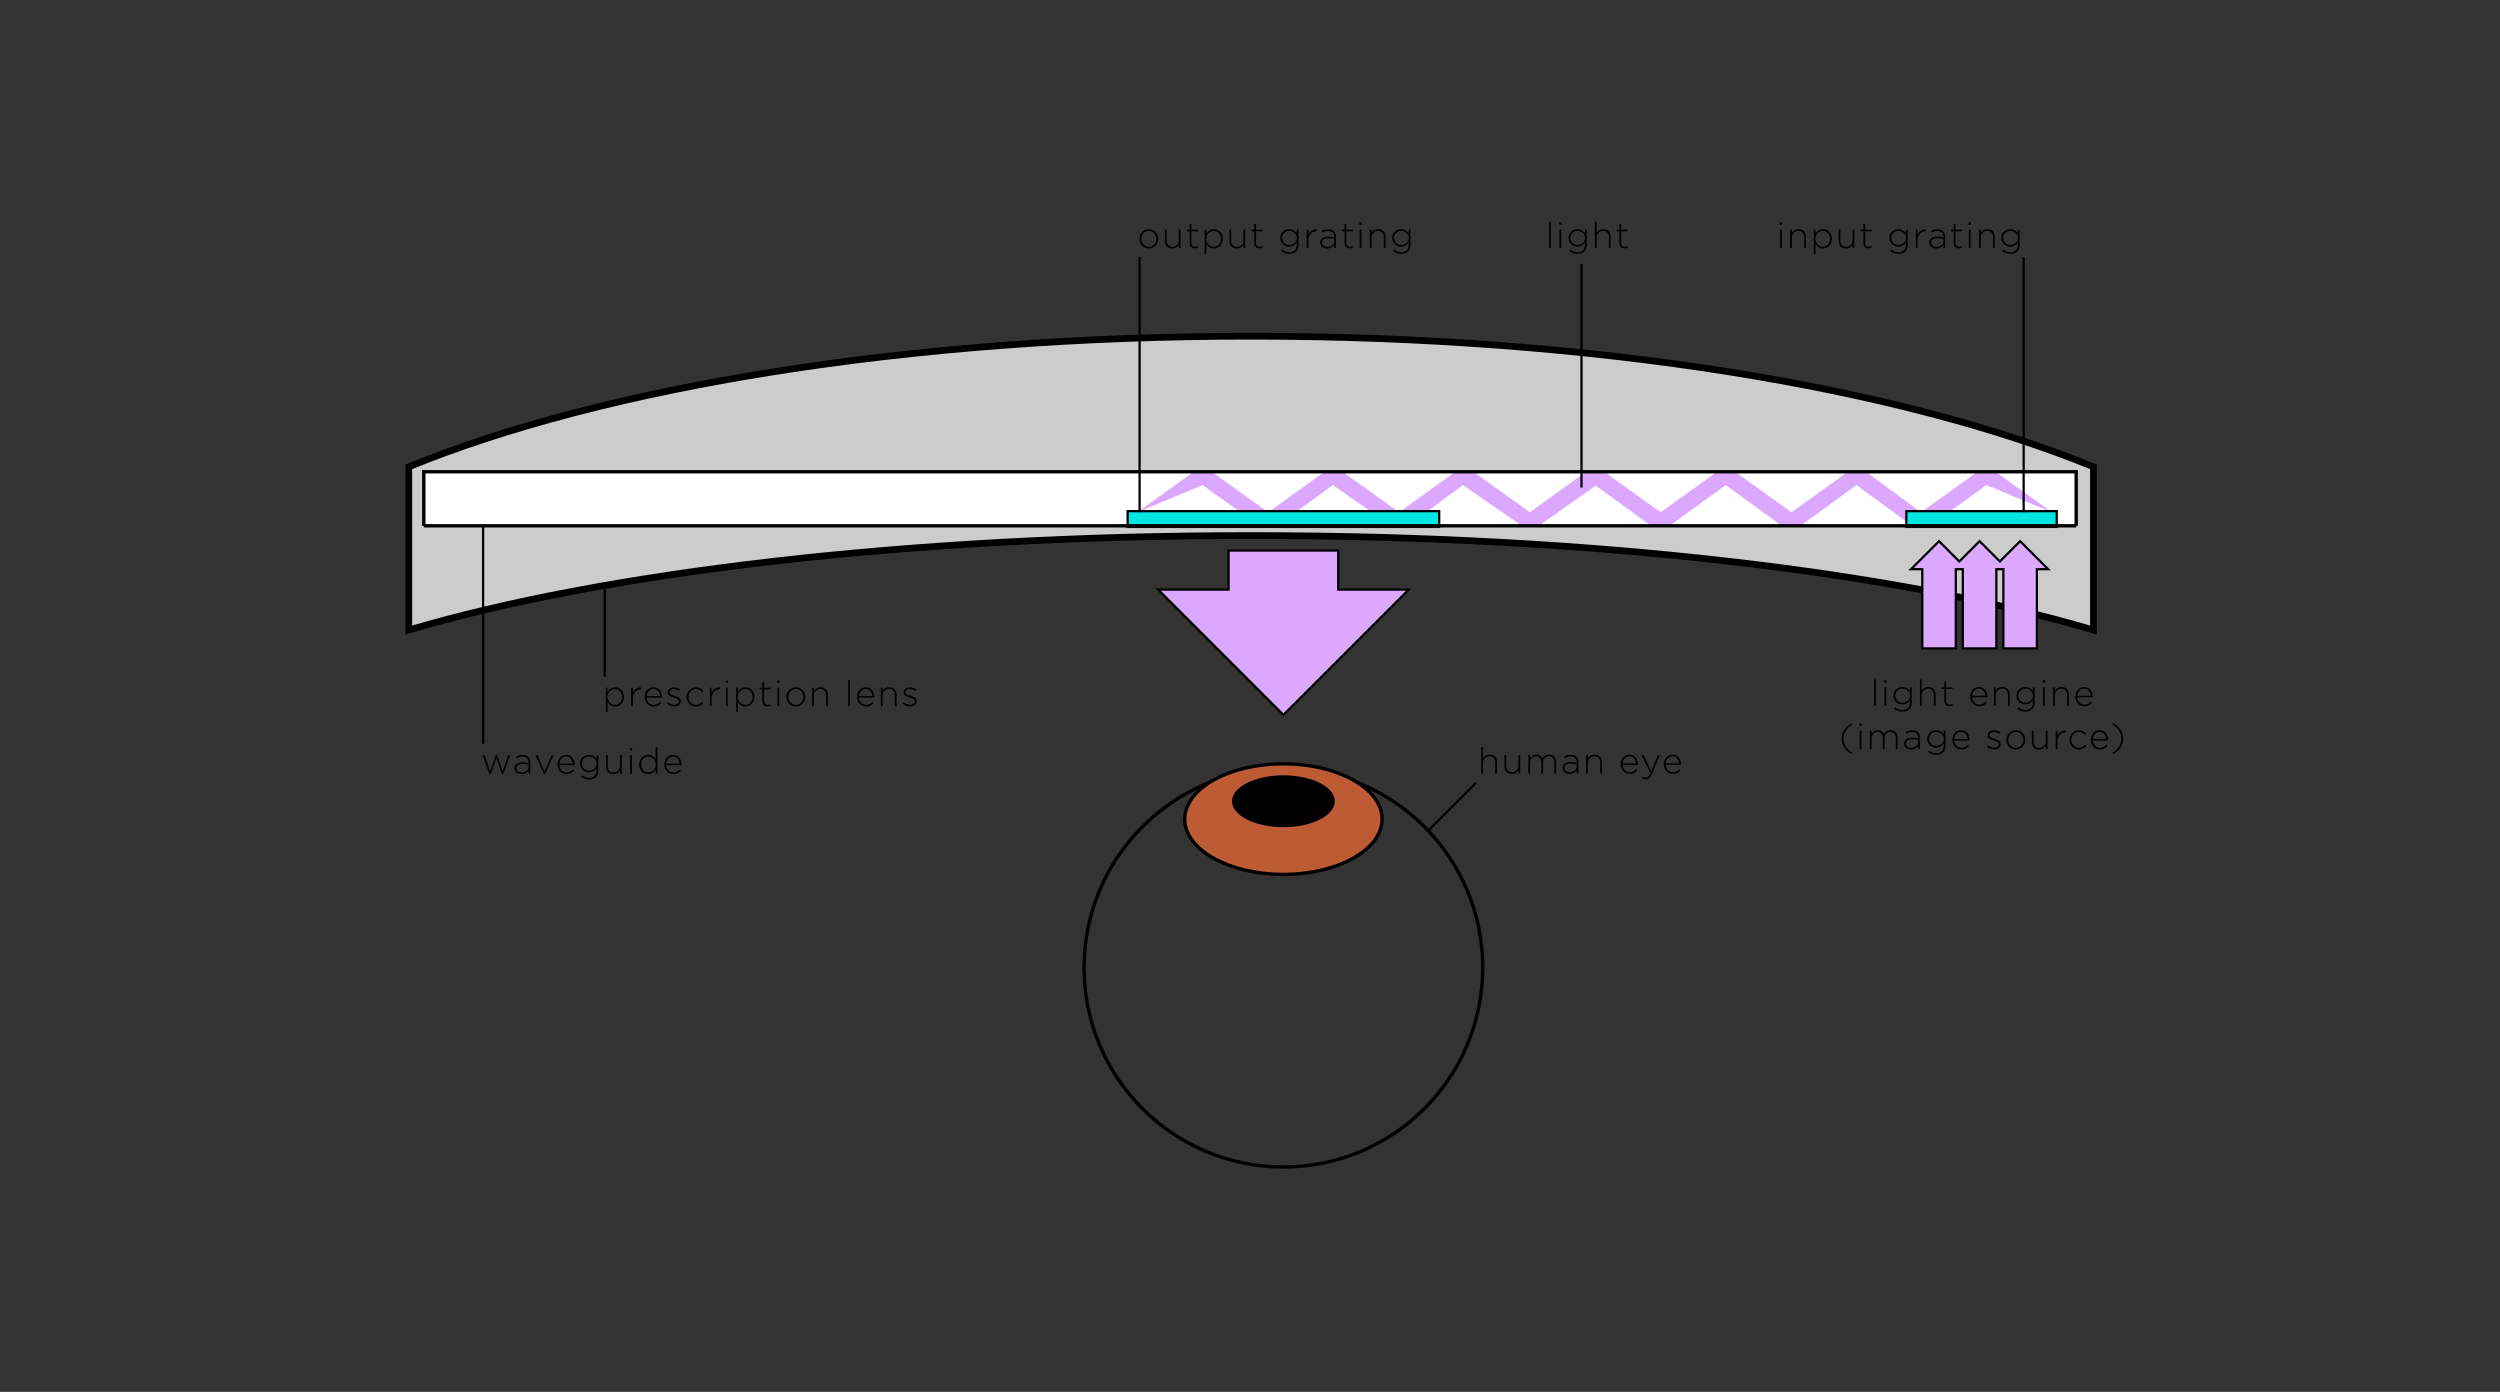 <?xml version="1.0" encoding="utf-8"?>
<!-- Generator: Adobe Illustrator 15.0.2, SVG Export Plug-In . SVG Version: 6.00 Build 0)  -->
<!DOCTYPE svg PUBLIC "-//W3C//DTD SVG 1.1//EN" "http://www.w3.org/Graphics/SVG/1.1/DTD/svg11.dtd">
<svg version="1.1" id="Layer_1" xmlns="http://www.w3.org/2000/svg" xmlns:xlink="http://www.w3.org/1999/xlink" x="0px" y="0px"
	 width="1110px" height="618px" viewBox="0 0 1110 618" enable-background="new 0 0 1110 618" xml:space="preserve">
<rect x="0" y="0" width="1110" height="618" fill="#333333" stroke="none"/>
<g id="grating_1_">
</g>
<g id="big_lens_guides">
</g>
<path fill="#CCCCCC" stroke="#000000" stroke-width="3" stroke-miterlimit="10" d="M929.499,207.287
	c-86.013-35.271-221.539-58.02-373.999-58.02s-287.987,22.749-374,58.021v72.443c86.01-25.493,221.526-41.94,374-41.94
	c152.473,0,287.989,16.446,373.999,41.94V207.287z"/>
<rect x="188.167" y="209.458" fill="#FFFFFF" width="733.666" height="24"/>
<polygon fill="#DCA8FF" points="795.412,227.453 770.361,209.458 762.361,209.458 737.324,227.453 712.275,209.458 704.275,209.458 
	679.236,227.453 654.189,209.458 646.189,209.458 621.148,227.453 596.104,209.458 588.104,209.458 563.061,227.453 
	538.017,209.458 530.017,209.458 504.973,227.453 534,215.375 559.061,233.458 567.061,233.458 591.75,215.375 617.25,233.125 
	625.146,233.458 649.5,215.375 675.25,233.125 683.232,233.458 708.5,215.625 733,233.375 741.318,233.458 766.25,215.375 
	791,233.375 799.404,233.458 824.25,215.375 848.939,233.458 856.939,233.458 882,215.375 911.027,227.453 885.983,209.458 
	877.983,209.458 852.939,227.453 828.447,209.458 820.447,209.458 "/>
<polygon fill="#DCA8FF" stroke="#000000" stroke-miterlimit="10" points="625.46,261.787 569.834,317.412 514.208,261.787 
	545.501,261.787 545.501,244.454 594.167,244.454 594.167,261.787 "/>
<polygon fill="#DCA8FF" stroke="#000000" stroke-miterlimit="10" points="896.937,240.289 887.937,249.288 878.937,240.289 
	869.937,249.288 860.937,240.289 848.511,252.714 853.5,252.714 853.5,287.871 868.374,287.871 868.374,252.714 871.5,252.714 
	871.5,287.871 886.374,287.871 886.374,252.714 889.5,252.714 889.5,287.871 904.374,287.871 904.374,252.714 909.362,252.714 "/>
<g>
	<rect x="500.667" y="226.953" fill="#00E6E3" width="138.333" height="7.005"/>
	<path d="M638.5,227.453v6.005H501.167v-6.005H638.5 M639.5,226.453h-1H501.167h-1v1v6.005v1h1H638.5h1v-1v-6.005V226.453
		L639.5,226.453z"/>
</g>
<g>
	<rect x="846.41" y="226.953" fill="#00E6E3" width="66.784" height="7.005"/>
	<path d="M912.694,227.453v6.005H846.91v-6.005H912.694 M913.694,226.453h-1H846.91h-1v1v6.005v1h1h65.784h1v-1v-6.005V226.453
		L913.694,226.453z"/>
</g>
<circle fill="none" stroke="#000000" stroke-width="1.5" stroke-miterlimit="10" cx="569.834" cy="429.643" r="88.511"/>
<ellipse fill="#BD5B35" stroke="#000000" stroke-width="1.5" stroke-miterlimit="10" cx="569.834" cy="363.685" rx="43.816" ry="24.56"/>
<ellipse cx="569.834" cy="355.752" rx="22.804" ry="11.51"/>
<polyline fill="none" stroke="#000000" stroke-width="1.5" stroke-miterlimit="10" points="921.833,233.458 921.833,209.458 
	188.167,209.458 188.167,233.458 "/>
<line fill="none" stroke="#000000" stroke-width="1.5" stroke-miterlimit="10" x1="188.167" y1="233.458" x2="921.833" y2="233.458"/>
<line fill="none" stroke="#000000" stroke-miterlimit="10" x1="214.5" y1="233.458" x2="214.5" y2="330.208"/>
<line fill="none" stroke="#000000" stroke-miterlimit="10" x1="655.402" y1="347.595" x2="634.227" y2="368.771"/>
<line fill="none" stroke="#000000" stroke-miterlimit="10" x1="268.5" y1="261.125" x2="268.5" y2="300.541"/>
<line fill="none" stroke="#000000" stroke-miterlimit="10" x1="505.973" y1="114.125" x2="505.973" y2="227.453"/>
<line fill="none" stroke="#000000" stroke-miterlimit="10" x1="702.192" y1="117.125" x2="702.192" y2="216.453"/>
<line fill="none" stroke="#000000" stroke-miterlimit="10" x1="898.5" y1="114.125" x2="898.5" y2="227.453"/>
<g>
	<path d="M505.901,106.075v-0.032c0-2.289,1.777-4.274,4.21-4.274c2.417,0,4.178,1.953,4.178,4.242v0.032
		c0,2.289-1.777,4.273-4.21,4.273C507.662,110.317,505.901,108.364,505.901,106.075z M513.44,106.075v-0.032
		c0-1.969-1.473-3.538-3.361-3.538c-1.937,0-3.329,1.584-3.329,3.505v0.032c0,1.969,1.473,3.537,3.361,3.537
		C512.048,109.581,513.44,107.996,513.44,106.075z"/>
	<path d="M517.182,106.956v-4.994h0.784v4.85c0,1.681,0.944,2.785,2.593,2.785c1.601,0,2.833-1.216,2.833-2.913v-4.722h0.784v8.163
		h-0.784v-1.521c-0.544,0.96-1.457,1.712-2.945,1.712C518.382,110.317,517.182,108.909,517.182,106.956z"/>
	<path d="M528.222,108.028v-5.346h-1.185v-0.72h1.185v-2.609h0.784v2.609h2.865v0.72h-2.865v5.266c0,1.168,0.688,1.584,1.633,1.584
		c0.4,0,0.736-0.08,1.2-0.288v0.736c-0.416,0.192-0.816,0.288-1.329,0.288C529.246,110.269,528.222,109.581,528.222,108.028z"/>
	<path d="M534.83,101.962h0.784v1.825c0.704-1.073,1.745-2.017,3.361-2.017c1.969,0,3.97,1.585,3.97,4.242v0.032
		c0,2.657-2.001,4.273-3.97,4.273c-1.633,0-2.689-0.928-3.361-1.953v4.322h-0.784V101.962z M542.096,106.075v-0.032
		c0-2.145-1.488-3.521-3.201-3.521c-1.697,0-3.329,1.424-3.329,3.505v0.032c0,2.097,1.632,3.505,3.329,3.505
		C540.672,109.565,542.096,108.268,542.096,106.075z"/>
	<path d="M545.869,106.956v-4.994h0.784v4.85c0,1.681,0.944,2.785,2.593,2.785c1.601,0,2.833-1.216,2.833-2.913v-4.722h0.784v8.163
		h-0.784v-1.521c-0.544,0.96-1.457,1.712-2.945,1.712C547.069,110.317,545.869,108.909,545.869,106.956z"/>
	<path d="M556.91,108.028v-5.346h-1.186v-0.72h1.186v-2.609h0.783v2.609h2.865v0.72h-2.865v5.266c0,1.168,0.689,1.584,1.633,1.584
		c0.4,0,0.736-0.08,1.201-0.288v0.736c-0.416,0.192-0.816,0.288-1.329,0.288C557.934,110.269,556.91,109.581,556.91,108.028z"/>
	<path d="M568.797,111.47l0.465-0.641c0.976,0.752,2.096,1.153,3.297,1.153c1.873,0,3.201-1.073,3.201-3.169v-1.185
		c-0.705,1.008-1.793,1.889-3.41,1.889c-1.969,0-3.921-1.504-3.921-3.841v-0.032c0-2.353,1.952-3.874,3.921-3.874
		c1.633,0,2.738,0.864,3.41,1.825v-1.632h0.784v6.898c0,1.185-0.384,2.113-1.04,2.769c-0.705,0.705-1.762,1.089-2.961,1.089
		C571.182,112.718,569.918,112.302,568.797,111.47z M575.808,105.659v-0.032c0-1.889-1.681-3.105-3.378-3.105
		c-1.712,0-3.152,1.185-3.152,3.089v0.032c0,1.841,1.473,3.122,3.152,3.122C574.127,108.765,575.808,107.516,575.808,105.659z"/>
	<path d="M580.156,101.962h0.785v2.321c0.64-1.457,2-2.513,3.617-2.449v0.865h-0.08c-1.889,0-3.537,1.424-3.537,4.082v3.345h-0.785
		V101.962z"/>
	<path d="M586.126,107.756v-0.032c0-1.697,1.456-2.657,3.569-2.657c1.137,0,1.921,0.144,2.705,0.352v-0.352
		c0-1.648-1.008-2.497-2.689-2.497c-0.992,0-1.809,0.272-2.561,0.656l-0.288-0.688c0.896-0.417,1.776-0.705,2.897-0.705
		c1.104,0,1.984,0.304,2.576,0.896c0.545,0.544,0.833,1.296,0.833,2.305v5.09H592.4v-1.36c-0.561,0.784-1.568,1.552-3.121,1.552
		C587.759,110.317,586.126,109.453,586.126,107.756z M592.416,107.068v-0.929c-0.688-0.176-1.6-0.368-2.769-0.368
		c-1.729,0-2.689,0.768-2.689,1.904v0.032c0,1.185,1.12,1.873,2.369,1.873C590.992,109.581,592.416,108.556,592.416,107.068z"/>
	<path d="M596.977,108.028v-5.346h-1.186v-0.72h1.186v-2.609h0.783v2.609h2.865v0.72h-2.865v5.266c0,1.168,0.689,1.584,1.633,1.584
		c0.4,0,0.736-0.08,1.201-0.288v0.736c-0.416,0.192-0.816,0.288-1.329,0.288C598,110.269,596.977,109.581,596.977,108.028z"/>
	<path d="M603.6,98.76h0.977v1.073H603.6V98.76z M603.695,101.962h0.785v8.163h-0.785V101.962z"/>
	<path d="M608.208,101.962h0.784v1.521c0.545-0.96,1.457-1.713,2.945-1.713c2.064,0,3.266,1.409,3.266,3.361v4.994h-0.785v-4.85
		c0-1.681-0.943-2.785-2.593-2.785c-1.601,0-2.833,1.217-2.833,2.914v4.722h-0.784V101.962z"/>
	<path d="M618.496,111.47l0.463-0.641c0.977,0.752,2.098,1.153,3.298,1.153c1.873,0,3.202-1.073,3.202-3.169v-1.185
		c-0.705,1.008-1.793,1.889-3.41,1.889c-1.969,0-3.922-1.504-3.922-3.841v-0.032c0-2.353,1.953-3.874,3.922-3.874
		c1.633,0,2.737,0.864,3.41,1.825v-1.632h0.783v6.898c0,1.185-0.384,2.113-1.04,2.769c-0.704,0.705-1.761,1.089-2.961,1.089
		C620.881,112.718,619.616,112.302,618.496,111.47z M625.506,105.659v-0.032c0-1.889-1.68-3.105-3.377-3.105
		c-1.713,0-3.153,1.185-3.153,3.089v0.032c0,1.841,1.473,3.122,3.153,3.122C623.826,108.765,625.506,107.516,625.506,105.659z"/>
</g>
<g>
	<path d="M268.989,305.349h0.784v1.825c0.704-1.073,1.745-2.017,3.361-2.017c1.969,0,3.97,1.585,3.97,4.242v0.032
		c0,2.657-2.001,4.273-3.97,4.273c-1.633,0-2.689-0.928-3.361-1.952v4.321h-0.784V305.349z M276.255,309.462v-0.032
		c0-2.145-1.488-3.521-3.201-3.521c-1.697,0-3.329,1.424-3.329,3.505v0.032c0,2.097,1.632,3.505,3.329,3.505
		C274.831,312.951,276.255,311.654,276.255,309.462z"/>
	<path d="M280.188,305.349h0.784v2.321c0.64-1.457,2.001-2.513,3.617-2.449v0.865h-0.08c-1.889,0-3.538,1.424-3.538,4.081v3.346
		h-0.784V305.349z"/>
	<path d="M286.27,309.446v-0.032c0-2.369,1.665-4.258,3.874-4.258c2.289,0,3.746,1.857,3.746,4.274c0,0.144,0,0.192-0.016,0.32
		h-6.771c0.144,2.033,1.601,3.217,3.201,3.217c1.265,0,2.129-0.56,2.801-1.279l0.544,0.479c-0.832,0.896-1.809,1.536-3.377,1.536
		C288.126,313.703,286.27,311.991,286.27,309.446z M293.041,309.046c-0.112-1.648-1.057-3.169-2.929-3.169
		c-1.617,0-2.865,1.361-3.009,3.169H293.041z"/>
	<path d="M296.109,312.487l0.464-0.624c0.896,0.688,1.889,1.072,2.929,1.072c1.104,0,1.969-0.608,1.969-1.553v-0.031
		c0-0.961-1.024-1.313-2.161-1.633c-1.329-0.385-2.801-0.785-2.801-2.242v-0.032c0-1.312,1.104-2.257,2.689-2.257
		c0.977,0,2.081,0.352,2.897,0.896l-0.416,0.656c-0.752-0.497-1.648-0.816-2.513-0.816c-1.121,0-1.857,0.608-1.857,1.424v0.032
		c0,0.912,1.104,1.249,2.273,1.584c1.312,0.368,2.689,0.849,2.689,2.289v0.032c0,1.456-1.249,2.385-2.817,2.385
		C298.271,313.672,296.974,313.191,296.109,312.487z"/>
	<path d="M304.845,309.462v-0.032c0-2.289,1.825-4.274,4.162-4.274c1.537,0,2.497,0.705,3.266,1.505l-0.561,0.576
		c-0.704-0.72-1.504-1.345-2.721-1.345c-1.857,0-3.297,1.553-3.297,3.505v0.032c0,1.968,1.488,3.537,3.361,3.537
		c1.152,0,2.049-0.592,2.737-1.359l0.544,0.479c-0.833,0.944-1.825,1.616-3.33,1.616
		C306.654,313.703,304.845,311.751,304.845,309.462z"/>
	<path d="M315.182,305.349h0.784v2.321c0.64-1.457,2.001-2.513,3.618-2.449v0.865h-0.08c-1.889,0-3.538,1.424-3.538,4.081v3.346
		h-0.784V305.349z"/>
	<path d="M322.237,302.147h0.977v1.073h-0.977V302.147z M322.333,305.349h0.784v8.163h-0.784V305.349z"/>
	<path d="M326.846,305.349h0.784v1.825c0.704-1.073,1.745-2.017,3.361-2.017c1.969,0,3.97,1.585,3.97,4.242v0.032
		c0,2.657-2.001,4.273-3.97,4.273c-1.633,0-2.689-0.928-3.361-1.952v4.321h-0.784V305.349z M334.112,309.462v-0.032
		c0-2.145-1.488-3.521-3.201-3.521c-1.697,0-3.329,1.424-3.329,3.505v0.032c0,2.097,1.632,3.505,3.329,3.505
		C332.688,312.951,334.112,311.654,334.112,309.462z"/>
	<path d="M338.478,311.415v-5.346h-1.185v-0.72h1.185v-2.609h0.784v2.609h2.865v0.72h-2.865v5.266c0,1.169,0.688,1.585,1.633,1.585
		c0.4,0,0.736-0.08,1.2-0.289v0.736c-0.416,0.192-0.816,0.289-1.329,0.289C339.502,313.656,338.478,312.967,338.478,311.415z"/>
	<path d="M345.101,302.147h0.977v1.073h-0.977V302.147z M345.197,305.349h0.784v8.163h-0.784V305.349z"/>
	<path d="M349.149,309.462v-0.032c0-2.289,1.777-4.274,4.21-4.274c2.417,0,4.178,1.953,4.178,4.242v0.032
		c0,2.289-1.777,4.273-4.21,4.273C350.91,313.703,349.149,311.751,349.149,309.462z M356.688,309.462v-0.032
		c0-1.969-1.473-3.538-3.361-3.538c-1.937,0-3.329,1.584-3.329,3.505v0.032c0,1.968,1.473,3.537,3.361,3.537
		C355.295,312.967,356.688,311.383,356.688,309.462z"/>
	<path d="M360.589,305.349h0.784v1.521c0.544-0.96,1.457-1.713,2.945-1.713c2.064,0,3.265,1.409,3.265,3.361v4.994H366.8v-4.85
		c0-1.681-0.944-2.785-2.593-2.785c-1.601,0-2.833,1.217-2.833,2.914v4.722h-0.784V305.349z"/>
	<path d="M376.589,301.827h0.784v11.685h-0.784V301.827z"/>
	<path d="M380.541,309.446v-0.032c0-2.369,1.665-4.258,3.874-4.258c2.289,0,3.746,1.857,3.746,4.274c0,0.144,0,0.192-0.016,0.32
		h-6.771c0.144,2.033,1.601,3.217,3.201,3.217c1.265,0,2.129-0.56,2.801-1.279l0.544,0.479c-0.832,0.896-1.809,1.536-3.377,1.536
		C382.397,313.703,380.541,311.991,380.541,309.446z M387.312,309.046c-0.112-1.648-1.057-3.169-2.929-3.169
		c-1.617,0-2.865,1.361-3.009,3.169H387.312z"/>
	<path d="M391.085,305.349h0.784v1.521c0.544-0.96,1.457-1.713,2.945-1.713c2.064,0,3.265,1.409,3.265,3.361v4.994h-0.784v-4.85
		c0-1.681-0.944-2.785-2.593-2.785c-1.601,0-2.833,1.217-2.833,2.914v4.722h-0.784V305.349z"/>
	<path d="M400.828,312.487l0.464-0.624c0.896,0.688,1.889,1.072,2.929,1.072c1.104,0,1.969-0.608,1.969-1.553v-0.031
		c0-0.961-1.024-1.313-2.161-1.633c-1.329-0.385-2.801-0.785-2.801-2.242v-0.032c0-1.312,1.104-2.257,2.689-2.257
		c0.977,0,2.081,0.352,2.897,0.896l-0.416,0.656c-0.752-0.497-1.648-0.816-2.513-0.816c-1.121,0-1.857,0.608-1.857,1.424v0.032
		c0,0.912,1.104,1.249,2.273,1.584c1.312,0.368,2.689,0.849,2.689,2.289v0.032c0,1.456-1.249,2.385-2.817,2.385
		C402.989,313.672,401.692,313.191,400.828,312.487z"/>
</g>
<g>
	<path d="M657.681,331.723h0.784v5.042c0.545-0.96,1.457-1.713,2.945-1.713c2.064,0,3.266,1.409,3.266,3.361v4.994h-0.785v-4.851
		c0-1.68-0.943-2.785-2.593-2.785c-1.601,0-2.833,1.217-2.833,2.914v4.722h-0.784V331.723z"/>
	<path d="M667.969,340.238v-4.994h0.783v4.85c0,1.681,0.945,2.785,2.594,2.785c1.601,0,2.833-1.217,2.833-2.913v-4.722h0.784v8.163
		h-0.784v-1.521c-0.544,0.961-1.456,1.713-2.945,1.713C669.168,343.6,667.969,342.191,667.969,340.238z"/>
	<path d="M678.576,335.244h0.784v1.457c0.528-0.85,1.265-1.649,2.722-1.649c1.424,0,2.305,0.816,2.752,1.761
		c0.529-0.912,1.409-1.761,2.945-1.761c1.938,0,3.138,1.36,3.138,3.409v4.946h-0.784v-4.851c0-1.76-0.912-2.785-2.417-2.785
		c-1.376,0-2.577,1.057-2.577,2.882v4.754h-0.784v-4.897c0-1.697-0.929-2.738-2.386-2.738c-1.456,0-2.608,1.281-2.608,2.93v4.706
		h-0.784V335.244z"/>
	<path d="M693.76,341.038v-0.032c0-1.696,1.457-2.656,3.569-2.656c1.137,0,1.921,0.144,2.705,0.352v-0.352
		c0-1.648-1.009-2.498-2.688-2.498c-0.993,0-1.809,0.273-2.562,0.656l-0.288-0.688c0.896-0.416,1.777-0.705,2.896-0.705
		c1.105,0,1.985,0.305,2.578,0.896c0.544,0.545,0.832,1.297,0.832,2.306v5.09h-0.769v-1.36c-0.56,0.784-1.568,1.553-3.121,1.553
		C695.393,343.6,693.76,342.734,693.76,341.038z M700.051,340.35v-0.928c-0.689-0.176-1.602-0.368-2.77-0.368
		c-1.729,0-2.689,0.769-2.689,1.904v0.032c0,1.185,1.121,1.873,2.369,1.873C698.625,342.863,700.051,341.838,700.051,340.35z"/>
	<path d="M704.256,335.244h0.784v1.521c0.544-0.96,1.456-1.713,2.945-1.713c2.064,0,3.265,1.409,3.265,3.361v4.994h-0.783v-4.851
		c0-1.68-0.945-2.785-2.594-2.785c-1.601,0-2.833,1.217-2.833,2.914v4.722h-0.784V335.244z"/>
	<path d="M719.583,339.342v-0.032c0-2.369,1.665-4.258,3.874-4.258c2.289,0,3.745,1.856,3.745,4.274c0,0.144,0,0.191-0.017,0.319
		h-6.77c0.144,2.033,1.6,3.218,3.201,3.218c1.264,0,2.129-0.561,2.801-1.281l0.544,0.48c-0.832,0.896-1.809,1.537-3.377,1.537
		C721.439,343.6,719.583,341.887,719.583,339.342z M726.354,338.941c-0.111-1.648-1.057-3.17-2.929-3.17
		c-1.616,0-2.865,1.361-3.009,3.17H726.354z"/>
	<path d="M729.105,345.664l0.271-0.688c0.433,0.207,0.785,0.303,1.393,0.303c0.849,0,1.408-0.496,2.018-1.92l-3.922-8.115h0.912
		l3.394,7.299l2.944-7.299h0.865l-3.537,8.451c-0.721,1.713-1.553,2.32-2.722,2.32C730.098,346.016,729.649,345.904,729.105,345.664
		z"/>
	<path d="M738.736,339.342v-0.032c0-2.369,1.665-4.258,3.873-4.258c2.289,0,3.746,1.856,3.746,4.274c0,0.144,0,0.191-0.016,0.319
		h-6.771c0.145,2.033,1.602,3.218,3.201,3.218c1.266,0,2.129-0.561,2.802-1.281l0.544,0.48c-0.832,0.896-1.809,1.537-3.377,1.537
		C740.594,343.6,738.736,341.887,738.736,339.342z M745.508,338.941c-0.113-1.648-1.057-3.17-2.93-3.17
		c-1.617,0-2.865,1.361-3.01,3.17H745.508z"/>
</g>
<g>
	<path d="M214.284,335.349h0.88l2.465,7.171l2.465-7.203h0.624l2.465,7.203l2.465-7.171h0.848l-2.993,8.228h-0.672l-2.433-6.995
		l-2.449,6.995h-0.672L214.284,335.349z"/>
	<path d="M228.412,341.143v-0.031c0-1.697,1.457-2.658,3.569-2.658c1.137,0,1.921,0.145,2.705,0.353v-0.353
		c0-1.648-1.008-2.496-2.689-2.496c-0.993,0-1.809,0.271-2.561,0.656l-0.288-0.688c0.896-0.417,1.776-0.704,2.897-0.704
		c1.104,0,1.985,0.304,2.577,0.896c0.544,0.544,0.833,1.296,0.833,2.305v5.09h-0.769v-1.36c-0.56,0.784-1.568,1.552-3.121,1.552
		C230.045,343.703,228.412,342.84,228.412,341.143z M234.703,340.455v-0.93c-0.688-0.176-1.601-0.367-2.769-0.367
		c-1.729,0-2.689,0.768-2.689,1.904v0.032c0,1.185,1.121,1.872,2.369,1.872C233.278,342.967,234.703,341.943,234.703,340.455z"/>
	<path d="M237.755,335.349h0.913l3.089,7.282l3.122-7.282h0.88l-3.666,8.228h-0.672L237.755,335.349z"/>
	<path d="M247.499,339.446v-0.032c0-2.369,1.665-4.258,3.874-4.258c2.289,0,3.746,1.857,3.746,4.273c0,0.145,0,0.192-0.016,0.32
		h-6.771c0.144,2.033,1.601,3.217,3.201,3.217c1.265,0,2.129-0.56,2.801-1.279l0.544,0.479c-0.832,0.896-1.809,1.536-3.377,1.536
		C249.355,343.703,247.499,341.991,247.499,339.446z M254.27,339.046c-0.112-1.648-1.057-3.169-2.929-3.169
		c-1.617,0-2.865,1.36-3.009,3.169H254.27z"/>
	<path d="M257.883,344.856l0.464-0.641c0.977,0.753,2.097,1.153,3.297,1.153c1.873,0,3.202-1.073,3.202-3.17v-1.185
		c-0.705,1.009-1.793,1.889-3.41,1.889c-1.969,0-3.921-1.505-3.921-3.841v-0.033c0-2.353,1.953-3.873,3.921-3.873
		c1.633,0,2.737,0.864,3.41,1.824v-1.632h0.784v6.898c0,1.185-0.384,2.112-1.041,2.769c-0.704,0.705-1.761,1.09-2.961,1.09
		C260.268,346.105,259.003,345.688,257.883,344.856z M264.894,339.046v-0.032c0-1.889-1.681-3.105-3.377-3.105
		c-1.712,0-3.153,1.186-3.153,3.09v0.031c0,1.842,1.473,3.122,3.153,3.122C263.213,342.151,264.894,340.902,264.894,339.046z"/>
	<path d="M269.083,340.342v-4.993h0.784v4.85c0,1.681,0.944,2.785,2.593,2.785c1.601,0,2.833-1.216,2.833-2.913v-4.722h0.784v8.163
		h-0.784v-1.521c-0.544,0.96-1.457,1.712-2.945,1.712C270.283,343.703,269.083,342.295,269.083,340.342z"/>
	<path d="M279.707,332.146h0.977v1.073h-0.977V332.146z M279.803,335.349h0.784v8.163h-0.784V335.349z"/>
	<path d="M283.787,339.462v-0.032c0-2.656,2.001-4.273,3.97-4.273c1.632,0,2.689,0.929,3.361,1.953v-5.282h0.784v11.685h-0.784
		v-1.824c-0.705,1.072-1.745,2.016-3.361,2.016C285.788,343.703,283.787,342.119,283.787,339.462z M291.166,339.446v-0.032
		c0-2.097-1.633-3.506-3.329-3.506c-1.777,0-3.202,1.297-3.202,3.49v0.031c0,2.145,1.489,3.521,3.202,3.521
		C289.533,342.951,291.166,341.527,291.166,339.446z"/>
	<path d="M294.954,339.446v-0.032c0-2.369,1.665-4.258,3.874-4.258c2.289,0,3.746,1.857,3.746,4.273c0,0.145,0,0.192-0.016,0.32
		h-6.771c0.144,2.033,1.601,3.217,3.201,3.217c1.265,0,2.129-0.56,2.801-1.279l0.544,0.479c-0.832,0.896-1.809,1.536-3.377,1.536
		C296.811,343.703,294.954,341.991,294.954,339.446z M301.725,339.046c-0.112-1.648-1.057-3.169-2.929-3.169
		c-1.617,0-2.865,1.36-3.009,3.169H301.725z"/>
</g>
<g>
	<path d="M687.793,98.44h0.784v11.685h-0.784V98.44z"/>
	<path d="M692.32,98.76h0.977v1.073h-0.977V98.76z M692.417,101.962h0.784v8.163h-0.784V101.962z"/>
	<path d="M696.769,111.47l0.464-0.641c0.977,0.752,2.098,1.153,3.297,1.153c1.873,0,3.202-1.073,3.202-3.169v-1.185
		c-0.704,1.008-1.793,1.889-3.409,1.889c-1.969,0-3.922-1.504-3.922-3.841v-0.032c0-2.353,1.953-3.874,3.922-3.874
		c1.633,0,2.736,0.864,3.409,1.825v-1.632h0.784v6.898c0,1.185-0.385,2.113-1.041,2.769c-0.703,0.705-1.76,1.089-2.961,1.089
		C699.153,112.718,697.889,112.302,696.769,111.47z M703.779,105.659v-0.032c0-1.889-1.681-3.105-3.377-3.105
		c-1.713,0-3.154,1.185-3.154,3.089v0.032c0,1.841,1.473,3.122,3.154,3.122C702.099,108.765,703.779,107.516,703.779,105.659z"/>
	<path d="M708.129,98.44h0.784v5.042c0.544-0.96,1.456-1.713,2.945-1.713c2.064,0,3.265,1.409,3.265,3.361v4.994h-0.783v-4.85
		c0-1.681-0.945-2.785-2.594-2.785c-1.601,0-2.833,1.217-2.833,2.914v4.722h-0.784V98.44z"/>
	<path d="M719.009,108.028v-5.346h-1.185v-0.72h1.185v-2.609h0.784v2.609h2.865v0.72h-2.865v5.266c0,1.168,0.688,1.584,1.633,1.584
		c0.4,0,0.736-0.08,1.2-0.288v0.736c-0.416,0.192-0.816,0.288-1.329,0.288C720.033,110.269,719.009,109.581,719.009,108.028z"/>
</g>
<g>
	<path d="M790.239,98.76h0.977v1.073h-0.977V98.76z M790.336,101.962h0.783v8.163h-0.783V101.962z"/>
	<path d="M794.848,101.962h0.784v1.521c0.544-0.96,1.456-1.713,2.945-1.713c2.064,0,3.265,1.409,3.265,3.361v4.994h-0.783v-4.85
		c0-1.681-0.945-2.785-2.594-2.785c-1.601,0-2.833,1.217-2.833,2.914v4.722h-0.784V101.962z"/>
	<path d="M805.295,101.962h0.785v1.825c0.703-1.073,1.744-2.017,3.361-2.017c1.969,0,3.969,1.585,3.969,4.242v0.032
		c0,2.657-2,4.273-3.969,4.273c-1.633,0-2.689-0.928-3.361-1.953v4.322h-0.785V101.962z M812.562,106.075v-0.032
		c0-2.145-1.488-3.521-3.201-3.521c-1.697,0-3.33,1.424-3.33,3.505v0.032c0,2.097,1.633,3.505,3.33,3.505
		C811.138,109.565,812.562,108.268,812.562,106.075z"/>
	<path d="M816.335,106.956v-4.994h0.784v4.85c0,1.681,0.944,2.785,2.594,2.785c1.6,0,2.832-1.216,2.832-2.913v-4.722h0.785v8.163
		h-0.785v-1.521c-0.544,0.96-1.456,1.712-2.945,1.712C817.535,110.317,816.335,108.909,816.335,106.956z"/>
	<path d="M827.375,108.028v-5.346h-1.185v-0.72h1.185v-2.609h0.784v2.609h2.865v0.72h-2.865v5.266c0,1.168,0.688,1.584,1.633,1.584
		c0.399,0,0.736-0.08,1.2-0.288v0.736c-0.416,0.192-0.816,0.288-1.328,0.288C828.399,110.269,827.375,109.581,827.375,108.028z"/>
	<path d="M839.263,111.47l0.464-0.641c0.977,0.752,2.098,1.153,3.297,1.153c1.873,0,3.202-1.073,3.202-3.169v-1.185
		c-0.704,1.008-1.793,1.889-3.409,1.889c-1.969,0-3.922-1.504-3.922-3.841v-0.032c0-2.353,1.953-3.874,3.922-3.874
		c1.633,0,2.736,0.864,3.409,1.825v-1.632h0.784v6.898c0,1.185-0.385,2.113-1.041,2.769c-0.703,0.705-1.76,1.089-2.961,1.089
		C841.647,112.718,840.383,112.302,839.263,111.47z M846.273,105.659v-0.032c0-1.889-1.681-3.105-3.377-3.105
		c-1.713,0-3.154,1.185-3.154,3.089v0.032c0,1.841,1.473,3.122,3.154,3.122C844.593,108.765,846.273,107.516,846.273,105.659z"/>
	<path d="M850.623,101.962h0.783v2.321c0.641-1.457,2.002-2.513,3.618-2.449v0.865h-0.08c-1.89,0-3.538,1.424-3.538,4.082v3.345
		h-0.783V101.962z"/>
	<path d="M856.592,107.756v-0.032c0-1.697,1.457-2.657,3.569-2.657c1.137,0,1.921,0.144,2.705,0.352v-0.352
		c0-1.648-1.009-2.497-2.688-2.497c-0.993,0-1.809,0.272-2.562,0.656l-0.288-0.688c0.896-0.417,1.776-0.705,2.896-0.705
		c1.105,0,1.985,0.304,2.578,0.896c0.544,0.544,0.832,1.296,0.832,2.305v5.09h-0.769v-1.36c-0.56,0.784-1.568,1.552-3.121,1.552
		C858.225,110.317,856.592,109.453,856.592,107.756z M862.883,107.068v-0.929c-0.689-0.176-1.602-0.368-2.77-0.368
		c-1.729,0-2.689,0.768-2.689,1.904v0.032c0,1.185,1.121,1.873,2.369,1.873C861.457,109.581,862.883,108.556,862.883,107.068z"/>
	<path d="M867.441,108.028v-5.346h-1.184v-0.72h1.184v-2.609h0.785v2.609h2.865v0.72h-2.865v5.266c0,1.168,0.688,1.584,1.633,1.584
		c0.399,0,0.736-0.08,1.199-0.288v0.736c-0.416,0.192-0.816,0.288-1.328,0.288C868.467,110.269,867.441,109.581,867.441,108.028z"/>
	<path d="M874.065,98.76h0.977v1.073h-0.977V98.76z M874.162,101.962h0.783v8.163h-0.783V101.962z"/>
	<path d="M878.674,101.962h0.783v1.521c0.545-0.96,1.457-1.713,2.945-1.713c2.064,0,3.266,1.409,3.266,3.361v4.994h-0.784v-4.85
		c0-1.681-0.944-2.785-2.593-2.785c-1.602,0-2.834,1.217-2.834,2.914v4.722h-0.783V101.962z"/>
	<path d="M888.961,111.47l0.465-0.641c0.977,0.752,2.097,1.153,3.297,1.153c1.873,0,3.201-1.073,3.201-3.169v-1.185
		c-0.704,1.008-1.793,1.889-3.409,1.889c-1.969,0-3.921-1.504-3.921-3.841v-0.032c0-2.353,1.952-3.874,3.921-3.874
		c1.633,0,2.737,0.864,3.409,1.825v-1.632h0.785v6.898c0,1.185-0.385,2.113-1.041,2.769c-0.704,0.705-1.761,1.089-2.961,1.089
		C891.346,112.718,890.082,112.302,888.961,111.47z M895.973,105.659v-0.032c0-1.889-1.682-3.105-3.378-3.105
		c-1.712,0-3.153,1.185-3.153,3.089v0.032c0,1.841,1.473,3.122,3.153,3.122C894.291,108.765,895.973,107.516,895.973,105.659z"/>
</g>
<g>
	<path d="M832.082,301.691h0.783v11.684h-0.783V301.691z"/>
	<path d="M836.609,302.011h0.977v1.073h-0.977V302.011z M836.705,305.212h0.785v8.163h-0.785V305.212z"/>
	<path d="M841.057,314.721l0.465-0.641c0.977,0.752,2.097,1.152,3.297,1.152c1.873,0,3.201-1.072,3.201-3.17v-1.184
		c-0.704,1.008-1.793,1.889-3.409,1.889c-1.969,0-3.921-1.505-3.921-3.842v-0.032c0-2.353,1.952-3.874,3.921-3.874
		c1.633,0,2.737,0.864,3.409,1.825v-1.632h0.785v6.899c0,1.184-0.385,2.112-1.041,2.769c-0.704,0.704-1.761,1.089-2.961,1.089
		C843.441,315.969,842.178,315.553,841.057,314.721z M848.068,308.91v-0.032c0-1.889-1.682-3.105-3.378-3.105
		c-1.712,0-3.153,1.185-3.153,3.089v0.032c0,1.841,1.473,3.122,3.153,3.122C846.387,312.016,848.068,310.767,848.068,308.91z"/>
	<path d="M852.418,301.691h0.783v5.042c0.545-0.96,1.457-1.713,2.945-1.713c2.064,0,3.266,1.409,3.266,3.361v4.994h-0.784v-4.85
		c0-1.681-0.944-2.785-2.593-2.785c-1.602,0-2.834,1.217-2.834,2.914v4.721h-0.783V301.691z"/>
	<path d="M863.297,311.279v-5.347h-1.184v-0.72h1.184v-2.609h0.785v2.609h2.865v0.72h-2.865v5.267c0,1.168,0.688,1.584,1.633,1.584
		c0.399,0,0.736-0.08,1.199-0.288v0.736c-0.416,0.192-0.816,0.288-1.328,0.288C864.322,313.52,863.297,312.831,863.297,311.279z"/>
	<path d="M874.784,309.31v-0.032c0-2.369,1.665-4.258,3.874-4.258c2.289,0,3.745,1.857,3.745,4.274c0,0.144,0,0.192-0.017,0.319
		h-6.77c0.144,2.033,1.6,3.218,3.201,3.218c1.264,0,2.129-0.56,2.801-1.28l0.544,0.48c-0.832,0.896-1.809,1.536-3.377,1.536
		C876.641,313.567,874.784,311.855,874.784,309.31z M881.555,308.91c-0.111-1.648-1.057-3.169-2.929-3.169
		c-1.616,0-2.865,1.361-3.009,3.169H881.555z"/>
	<path d="M885.329,305.212h0.784v1.521c0.544-0.96,1.457-1.713,2.945-1.713c2.064,0,3.266,1.409,3.266,3.361v4.994h-0.785v-4.85
		c0-1.681-0.943-2.785-2.593-2.785c-1.601,0-2.833,1.217-2.833,2.914v4.721h-0.784V305.212z"/>
	<path d="M895.617,314.721l0.464-0.641c0.976,0.752,2.097,1.152,3.297,1.152c1.873,0,3.202-1.072,3.202-3.17v-1.184
		c-0.705,1.008-1.793,1.889-3.41,1.889c-1.969,0-3.922-1.505-3.922-3.842v-0.032c0-2.353,1.953-3.874,3.922-3.874
		c1.633,0,2.737,0.864,3.41,1.825v-1.632h0.783v6.899c0,1.184-0.384,2.112-1.04,2.769c-0.704,0.704-1.761,1.089-2.961,1.089
		C898.002,315.969,896.737,315.553,895.617,314.721z M902.627,308.91v-0.032c0-1.889-1.68-3.105-3.377-3.105
		c-1.713,0-3.153,1.185-3.153,3.089v0.032c0,1.841,1.473,3.122,3.153,3.122C900.947,312.016,902.627,310.767,902.627,308.91z"/>
	<path d="M906.992,302.011h0.977v1.073h-0.977V302.011z M907.088,305.212h0.785v8.163h-0.785V305.212z"/>
	<path d="M911.601,305.212h0.784v1.521c0.544-0.96,1.457-1.713,2.945-1.713c2.064,0,3.266,1.409,3.266,3.361v4.994h-0.785v-4.85
		c0-1.681-0.943-2.785-2.593-2.785c-1.601,0-2.833,1.217-2.833,2.914v4.721h-0.784V305.212z"/>
	<path d="M921.488,309.31v-0.032c0-2.369,1.664-4.258,3.873-4.258c2.289,0,3.746,1.857,3.746,4.274c0,0.144,0,0.192-0.017,0.319
		h-6.771c0.145,2.033,1.601,3.218,3.201,3.218c1.265,0,2.129-0.56,2.801-1.28l0.545,0.48c-0.832,0.896-1.809,1.536-3.377,1.536
		C923.345,313.567,921.488,311.855,921.488,309.31z M928.259,308.91c-0.112-1.648-1.057-3.169-2.929-3.169
		c-1.617,0-2.865,1.361-3.01,3.169H928.259z"/>
	<path d="M817.704,327.982c0-2.898,1.616-5.25,4.435-6.852l0.336,0.528c-2.529,1.553-3.938,3.649-3.938,6.323
		c0,2.672,1.408,4.77,3.938,6.322l-0.336,0.527C819.32,333.232,817.704,330.879,817.704,327.982z"/>
	<path d="M825.592,321.211h0.977v1.072h-0.977V321.211z M825.688,324.412h0.784v8.164h-0.784V324.412z"/>
	<path d="M830.2,324.412h0.784v1.457c0.528-0.849,1.265-1.648,2.721-1.648c1.425,0,2.305,0.816,2.754,1.76
		c0.527-0.912,1.408-1.76,2.945-1.76c1.936,0,3.137,1.36,3.137,3.409v4.946h-0.784v-4.851c0-1.761-0.913-2.785-2.417-2.785
		c-1.377,0-2.577,1.057-2.577,2.882v4.754h-0.784v-4.898c0-1.697-0.929-2.737-2.385-2.737c-1.457,0-2.609,1.28-2.609,2.929v4.707
		H830.2V324.412z"/>
	<path d="M845.384,330.207v-0.032c0-1.696,1.456-2.657,3.569-2.657c1.137,0,1.921,0.145,2.705,0.352v-0.352
		c0-1.648-1.008-2.497-2.689-2.497c-0.992,0-1.809,0.272-2.561,0.656l-0.288-0.688c0.896-0.416,1.776-0.704,2.897-0.704
		c1.104,0,1.984,0.304,2.576,0.896c0.545,0.544,0.833,1.296,0.833,2.306v5.09h-0.769v-1.361c-0.561,0.785-1.568,1.553-3.121,1.553
		C847.017,332.768,845.384,331.903,845.384,330.207z M851.674,329.519v-0.929c-0.688-0.176-1.6-0.367-2.769-0.367
		c-1.729,0-2.689,0.768-2.689,1.904v0.031c0,1.186,1.12,1.873,2.369,1.873C850.25,332.031,851.674,331.007,851.674,329.519z"/>
	<path d="M856.04,333.92l0.464-0.641c0.977,0.753,2.098,1.153,3.297,1.153c1.873,0,3.202-1.073,3.202-3.169v-1.186
		c-0.704,1.009-1.793,1.889-3.409,1.889c-1.969,0-3.922-1.504-3.922-3.841v-0.032c0-2.354,1.953-3.873,3.922-3.873
		c1.633,0,2.736,0.863,3.409,1.824v-1.633h0.784v6.898c0,1.186-0.385,2.113-1.041,2.77c-0.703,0.705-1.76,1.089-2.961,1.089
		C858.425,335.169,857.16,334.752,856.04,333.92z M863.051,328.109v-0.031c0-1.889-1.681-3.105-3.377-3.105
		c-1.713,0-3.154,1.185-3.154,3.09v0.031c0,1.841,1.473,3.121,3.154,3.121C861.37,331.215,863.051,329.967,863.051,328.109z"/>
	<path d="M866.84,328.51v-0.031c0-2.369,1.664-4.258,3.873-4.258c2.289,0,3.746,1.856,3.746,4.273c0,0.145,0,0.191-0.017,0.32
		h-6.771c0.145,2.033,1.601,3.217,3.201,3.217c1.265,0,2.129-0.561,2.801-1.28l0.545,0.479c-0.832,0.896-1.809,1.537-3.377,1.537
		C868.696,332.768,866.84,331.055,866.84,328.51z M873.61,328.109c-0.112-1.648-1.057-3.169-2.929-3.169
		c-1.617,0-2.865,1.36-3.01,3.169H873.61z"/>
	<path d="M882.119,331.551l0.465-0.623c0.896,0.688,1.889,1.072,2.929,1.072c1.104,0,1.969-0.609,1.969-1.553v-0.032
		c0-0.96-1.024-1.313-2.161-1.633c-1.328-0.384-2.801-0.784-2.801-2.241v-0.031c0-1.312,1.104-2.258,2.689-2.258
		c0.977,0,2.08,0.353,2.896,0.896l-0.416,0.656c-0.752-0.496-1.648-0.816-2.513-0.816c-1.12,0-1.856,0.608-1.856,1.425v0.032
		c0,0.912,1.104,1.248,2.272,1.584c1.312,0.369,2.688,0.85,2.688,2.289v0.032c0,1.456-1.248,2.386-2.816,2.386
		C884.28,332.736,882.983,332.256,882.119,331.551z"/>
	<path d="M890.855,328.525v-0.031c0-2.289,1.776-4.273,4.209-4.273c2.418,0,4.178,1.953,4.178,4.241v0.032
		c0,2.289-1.776,4.273-4.209,4.273C892.615,332.768,890.855,330.814,890.855,328.525z M898.395,328.525v-0.031
		c0-1.969-1.473-3.537-3.361-3.537c-1.938,0-3.33,1.584-3.33,3.505v0.032c0,1.969,1.473,3.537,3.361,3.537
		C897.002,332.031,898.395,330.447,898.395,328.525z"/>
	<path d="M902.135,329.406v-4.994h0.785v4.85c0,1.682,0.943,2.785,2.593,2.785c1.601,0,2.833-1.216,2.833-2.912v-4.723h0.784v8.164
		h-0.784v-1.521c-0.545,0.961-1.457,1.713-2.945,1.713C903.336,332.768,902.135,331.359,902.135,329.406z"/>
	<path d="M912.744,324.412h0.783v2.321c0.641-1.456,2.002-2.513,3.618-2.449v0.864h-0.08c-1.89,0-3.538,1.425-3.538,4.082v3.346
		h-0.783V324.412z"/>
	<path d="M918.824,328.525v-0.031c0-2.289,1.824-4.273,4.162-4.273c1.536,0,2.496,0.704,3.266,1.504l-0.561,0.576
		c-0.705-0.72-1.505-1.344-2.721-1.344c-1.857,0-3.298,1.553-3.298,3.505v0.032c0,1.969,1.488,3.537,3.361,3.537
		c1.152,0,2.049-0.592,2.737-1.36l0.544,0.479c-0.833,0.945-1.825,1.617-3.329,1.617
		C920.633,332.768,918.824,330.814,918.824,328.525z"/>
	<path d="M928.361,328.51v-0.031c0-2.369,1.666-4.258,3.874-4.258c2.289,0,3.745,1.856,3.745,4.273c0,0.145,0,0.191-0.016,0.32
		h-6.771c0.144,2.033,1.601,3.217,3.201,3.217c1.265,0,2.129-0.561,2.802-1.28l0.543,0.479c-0.832,0.896-1.809,1.537-3.377,1.537
		C930.219,332.768,928.361,331.055,928.361,328.51z M935.133,328.109c-0.112-1.648-1.057-3.169-2.93-3.169
		c-1.616,0-2.865,1.36-3.009,3.169H935.133z"/>
	<path d="M937.914,334.305c2.529-1.553,3.938-3.65,3.938-6.322c0-2.674-1.408-4.771-3.938-6.323l0.336-0.528
		c2.817,1.602,4.434,3.953,4.434,6.852c0,2.896-1.616,5.25-4.434,6.85L937.914,334.305z"/>
</g>
</svg>
